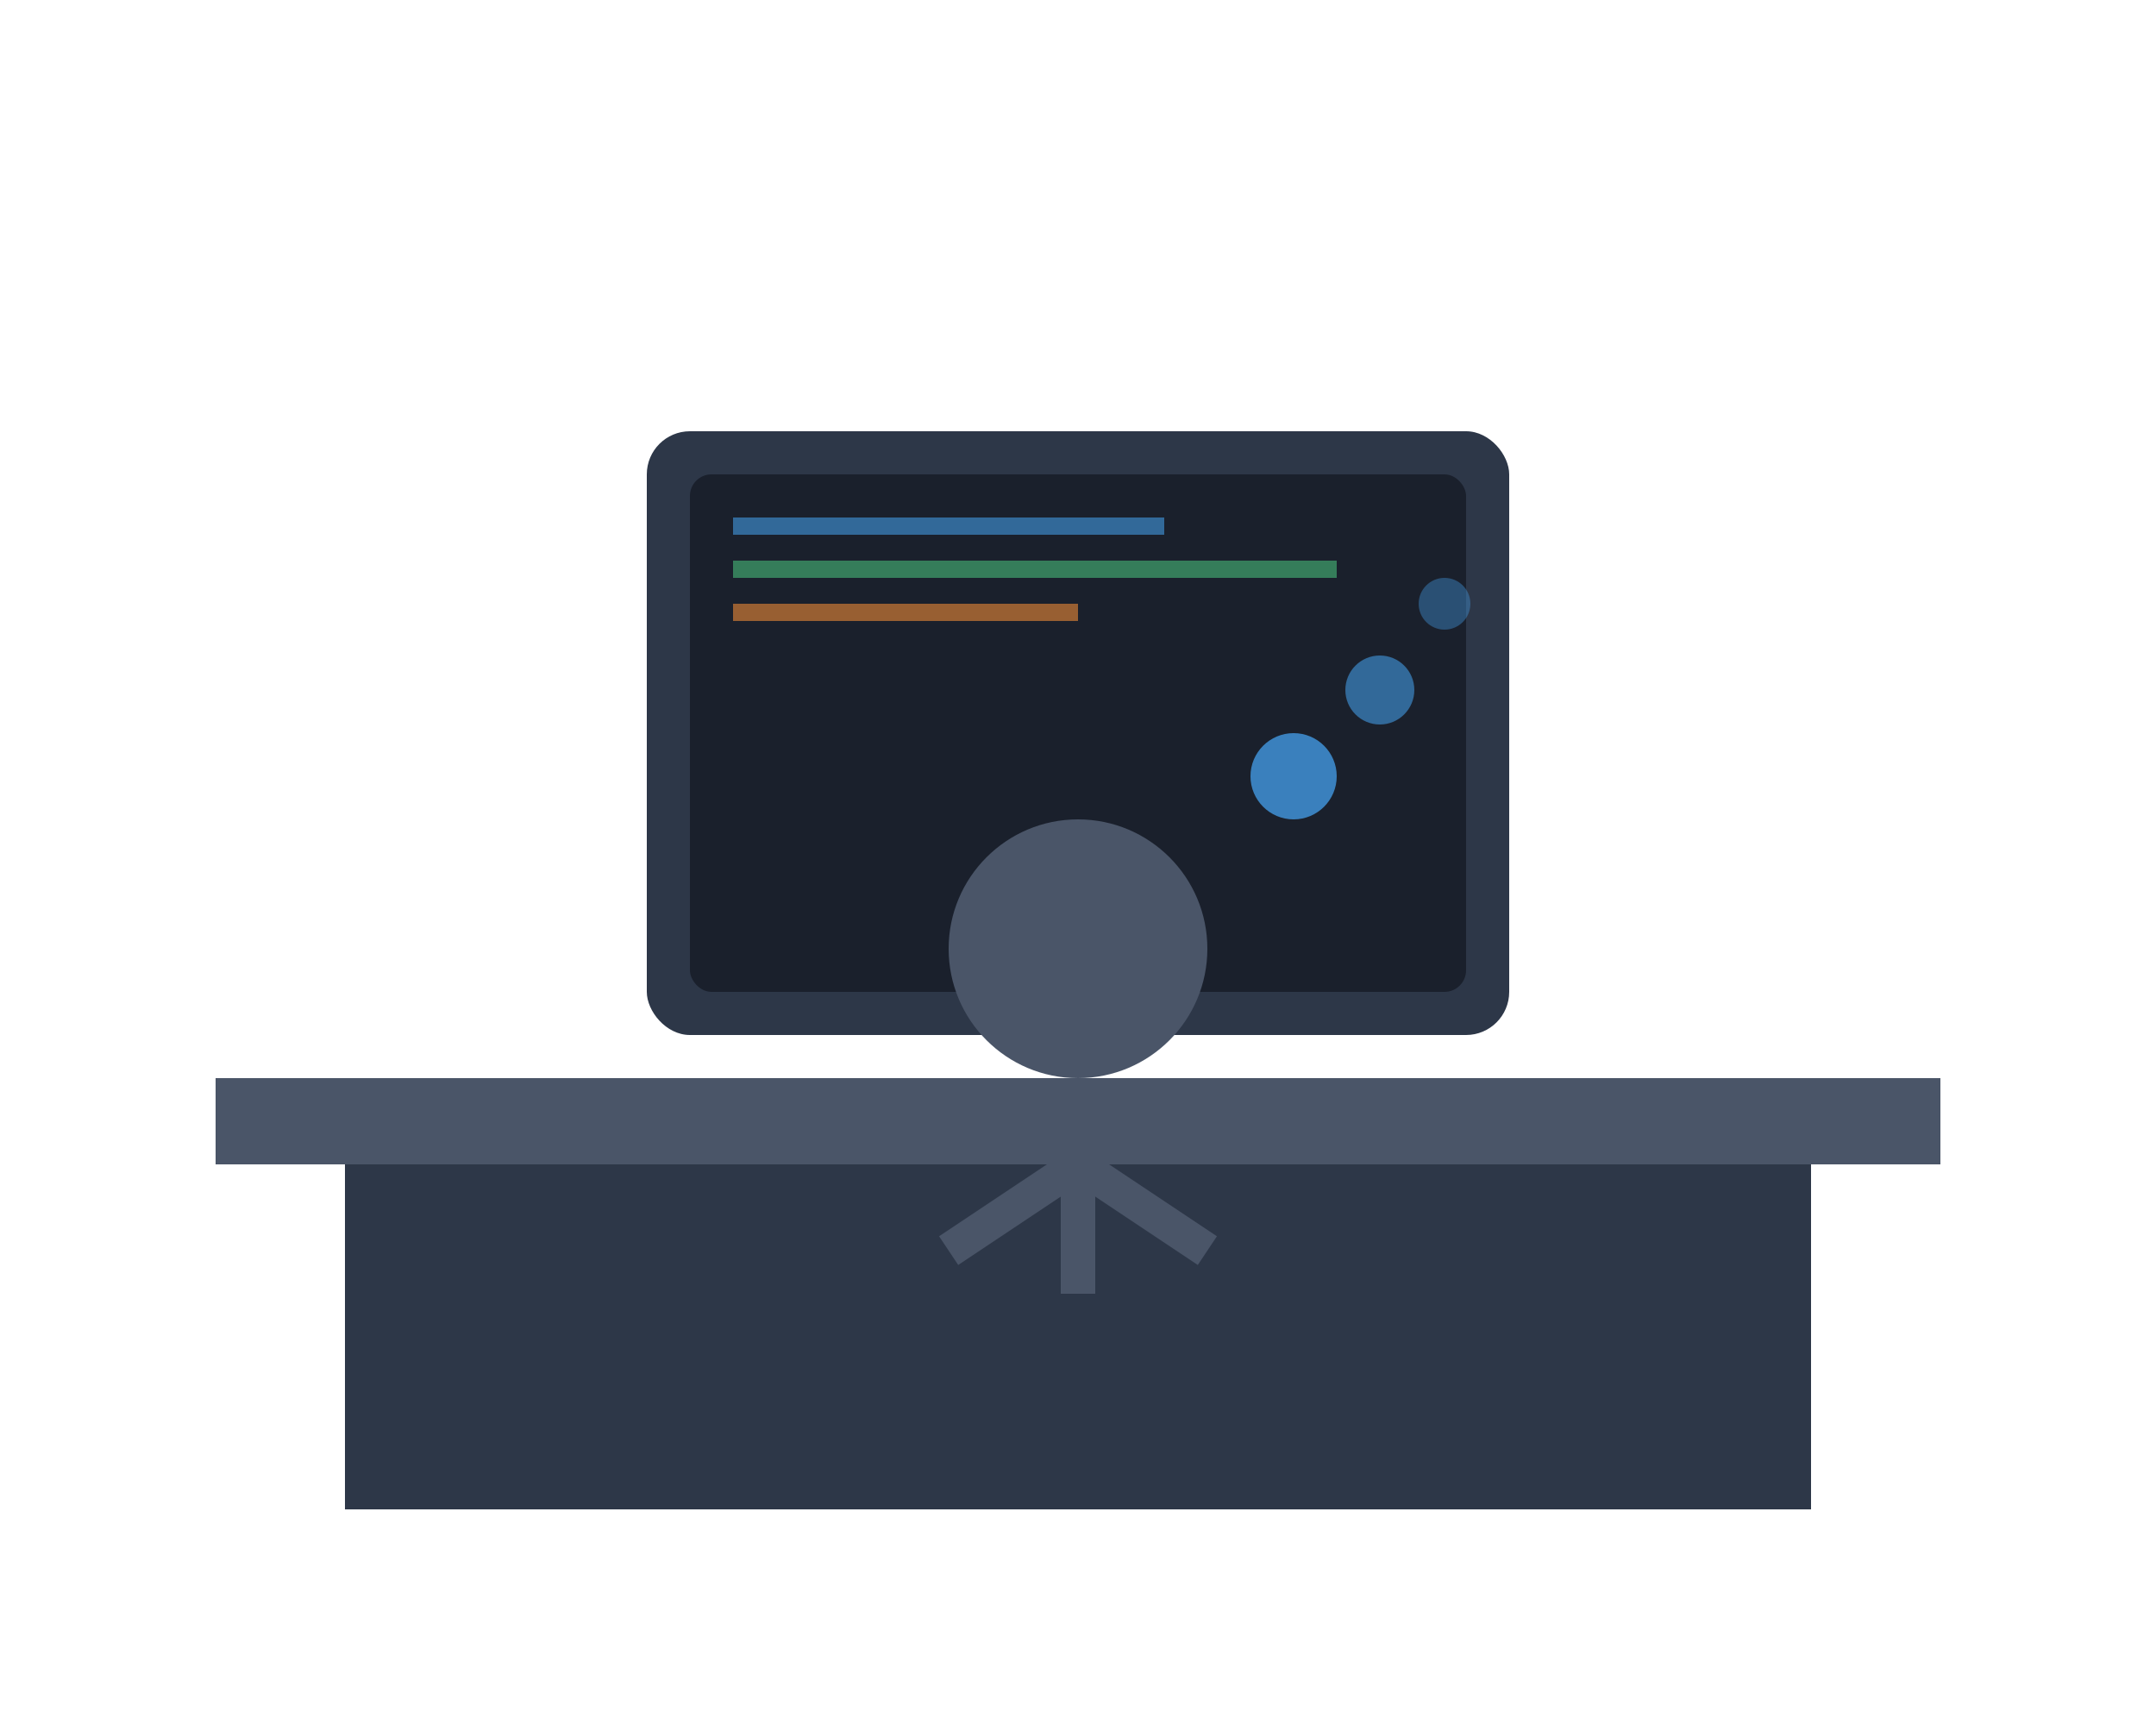 <?xml version="1.0" encoding="UTF-8"?>
<svg width="500" height="400" viewBox="0 0 500 400" fill="none" xmlns="http://www.w3.org/2000/svg">
    <!-- Desk -->
    <rect x="50" y="250" width="400" height="20" fill="#4A5568"/>
    <rect x="80" y="270" width="340" height="80" fill="#2D3748"/>
    
    <!-- Monitor -->
    <rect x="150" y="100" width="200" height="140" rx="10" fill="#2D3748"/>
    <rect x="160" y="110" width="180" height="120" rx="5" fill="#1A202C"/>
    
    <!-- Code Lines (animated) -->
    <g class="code-lines">
        <rect x="170" y="120" width="100" height="4" fill="#4299E1" opacity="0.6">
            <animate attributeName="width" values="0;100;100" dur="3s" repeatCount="indefinite"/>
        </rect>
        <rect x="170" y="130" width="140" height="4" fill="#48BB78" opacity="0.6">
            <animate attributeName="width" values="0;140;140" dur="3s" begin="0.5s" repeatCount="indefinite"/>
        </rect>
        <rect x="170" y="140" width="80" height="4" fill="#ED8936" opacity="0.6">
            <animate attributeName="width" values="0;80;80" dur="3s" begin="1s" repeatCount="indefinite"/>
        </rect>
    </g>
    
    <!-- Developer Figure -->
    <g class="developer">
        <circle cx="250" cy="220" r="30" fill="#4A5568"/> <!-- Head -->
        <path d="M250 250 L250 300" stroke="#4A5568" stroke-width="8"/> <!-- Body -->
        <path d="M250 270 L220 290" stroke="#4A5568" stroke-width="8"/> <!-- Left Arm -->
        <path d="M250 270 L280 290" stroke="#4A5568" stroke-width="8"/> <!-- Right Arm -->
        
        <!-- Thinking Bubble (animated) -->
        <g class="thinking-bubble">
            <circle cx="300" cy="180" r="10" fill="#4299E1" opacity="0.8">
                <animate attributeName="r" values="5;10;5" dur="2s" repeatCount="indefinite"/>
            </circle>
            <circle cx="320" cy="160" r="8" fill="#4299E1" opacity="0.6">
                <animate attributeName="r" values="4;8;4" dur="2s" begin="0.3s" repeatCount="indefinite"/>
            </circle>
            <circle cx="335" cy="140" r="6" fill="#4299E1" opacity="0.4">
                <animate attributeName="r" values="3;6;3" dur="2s" begin="0.6s" repeatCount="indefinite"/>
            </circle>
        </g>
    </g>
</svg>
